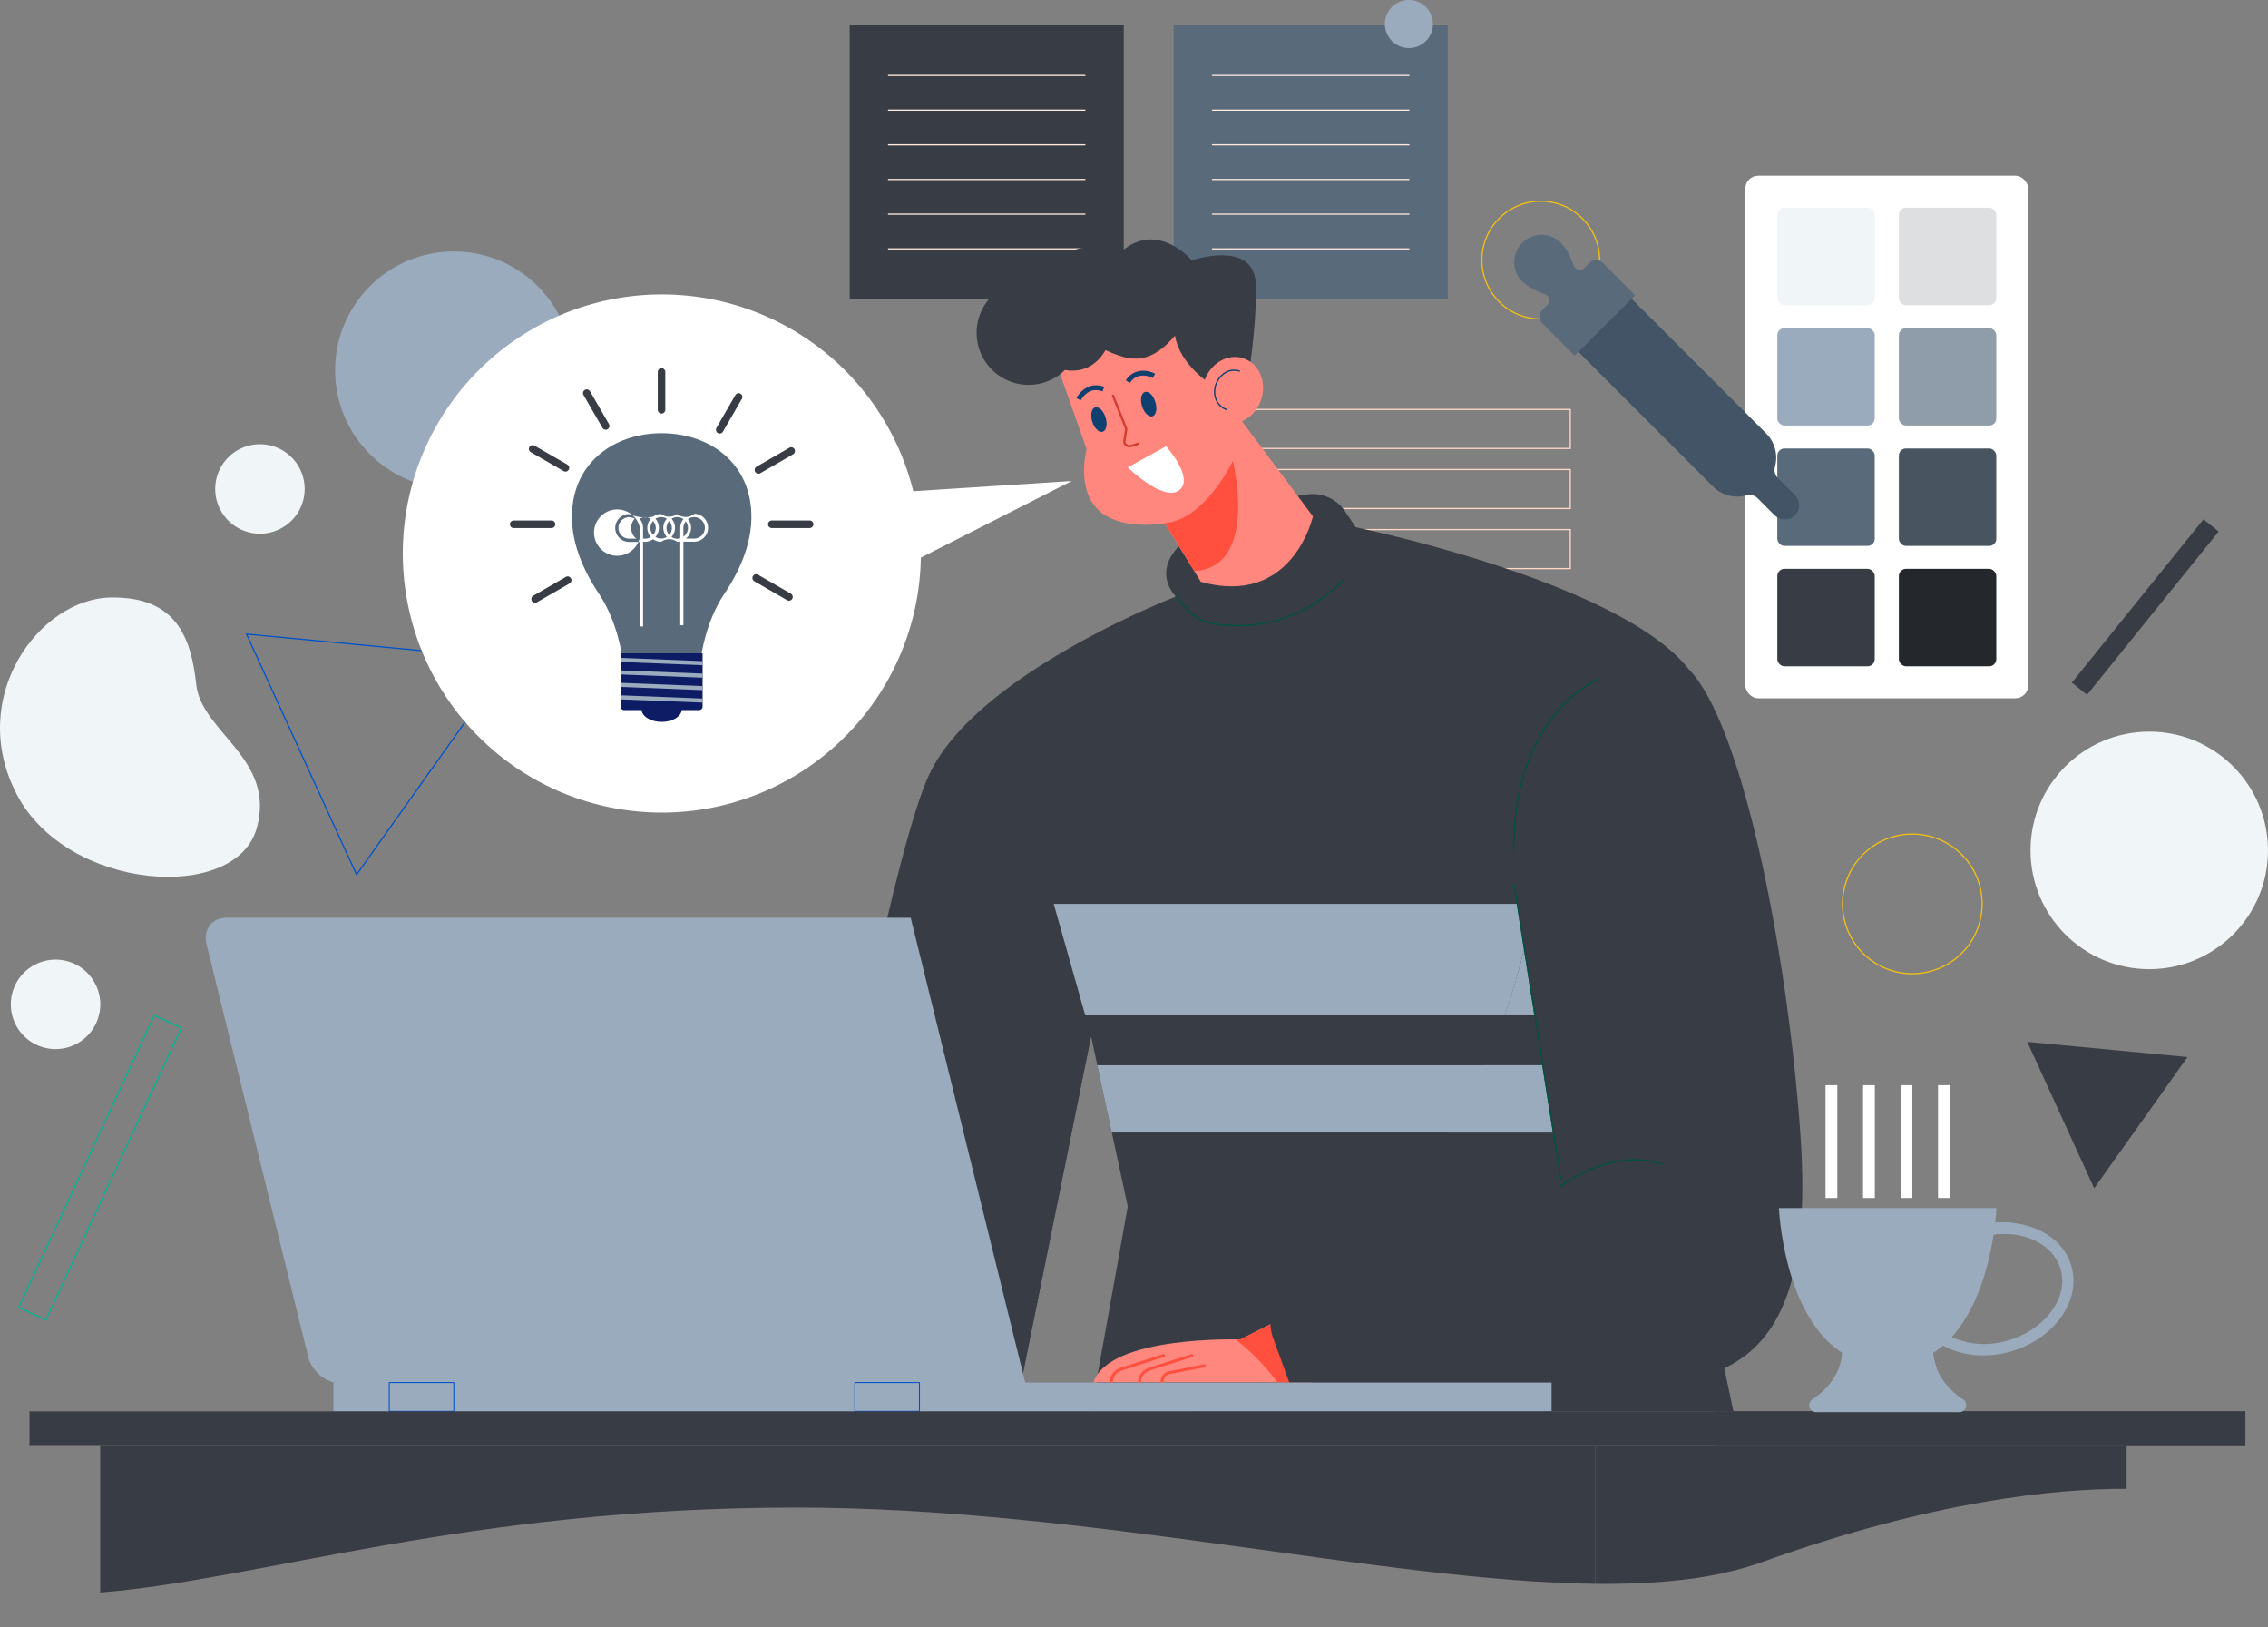 <svg id="Layer_1" data-name="Layer 1" xmlns="http://www.w3.org/2000/svg" viewBox="0 0 651.16 467.09"><rect x="0" y="0" width="651.16" height="467.09" fill="#808080" stroke="none"/><defs><style>.cls-1,.cls-11,.cls-13,.cls-14,.cls-15,.cls-23,.cls-3,.cls-6,.cls-9{fill:none;stroke-linecap:round;stroke-linejoin:round;}.cls-1{stroke:#f2c114;}.cls-1,.cls-15,.cls-23,.cls-3,.cls-6{stroke-width:0.35px;}.cls-2{fill:#383d45;}.cls-3{stroke:#ffe8dd;}.cls-4{fill:#596a7b;}.cls-5{fill:#9aabbd;}.cls-6{stroke:#ffd8c7;}.cls-7{fill:#ff877e;}.cls-8{fill:#ff503f;}.cls-9{stroke:#00513f;}.cls-13,.cls-9{stroke-width:0.38px;}.cls-10{fill:#0f4070;}.cls-11{stroke:#d43a2d;stroke-width:0.63px;}.cls-12{fill:#fff;}.cls-13{stroke:#0f4070;}.cls-14,.cls-15{stroke:#0052cb;}.cls-14{stroke-width:0.28px;}.cls-16{fill:#0e1c65;}.cls-17{fill:#f0f5f8;}.cls-18{fill:#dedfe0;}.cls-19{fill:#8f9daa;}.cls-20{fill:#485560;}.cls-21{fill:#24272b;}.cls-22{fill:#425466;}.cls-23{stroke:#00b592;}</style></defs><title>Graphics</title><circle class="cls-1" cx="442.36" cy="74.65" r="16.9"/><rect class="cls-2" x="243.95" y="7.28" width="78.69" height="78.52"/><line class="cls-3" x1="255.09" y1="21.66" x2="311.49" y2="21.66"/><line class="cls-3" x1="255.09" y1="31.61" x2="311.49" y2="31.61"/><line class="cls-3" x1="255.09" y1="41.57" x2="311.49" y2="41.57"/><line class="cls-3" x1="255.09" y1="51.52" x2="311.49" y2="51.52"/><line class="cls-3" x1="255.09" y1="61.47" x2="311.49" y2="61.47"/><line class="cls-3" x1="255.09" y1="71.43" x2="311.49" y2="71.43"/><rect class="cls-4" x="336.97" y="7.28" width="78.69" height="78.52"/><line class="cls-3" x1="348.11" y1="21.66" x2="404.51" y2="21.66"/><line class="cls-3" x1="348.11" y1="31.61" x2="404.51" y2="31.61"/><line class="cls-3" x1="348.11" y1="41.57" x2="404.51" y2="41.57"/><line class="cls-3" x1="348.11" y1="51.52" x2="404.51" y2="51.52"/><line class="cls-3" x1="348.11" y1="61.47" x2="404.51" y2="61.47"/><line class="cls-3" x1="348.11" y1="71.43" x2="404.51" y2="71.43"/><path class="cls-5" d="M816.25,455.9a6.9,6.9,0,1,1-6.9-6.9A6.9,6.9,0,0,1,816.25,455.9Z" transform="translate(-404.84 -449)"/><rect class="cls-6" x="352.09" y="117.52" width="98.75" height="11.2"/><rect class="cls-6" x="352.09" y="134.77" width="98.75" height="11.2"/><rect class="cls-6" x="352.09" y="152.01" width="98.75" height="11.2"/><path class="cls-2" d="M754.88,598.19a85.47,85.47,0,0,1,25.62-7.31A11.12,11.12,0,0,1,791,595.75l3.08,4.59s76.11,15.61,95.62,40.78l-16.91,73,29.66,139.94H718.08l10.55-58.75-10.55-48.92L698,845.84H633.43s24.72-145.2,38.12-174.34,70.91-51.26,70.91-51.26S730.88,609.31,754.88,598.19Z" transform="translate(-404.84 -449)"/><rect class="cls-5" x="294.03" y="259.45" width="157.68" height="32"/><path class="cls-2" d="M748.64,854.11H902.48L872.82,714.17l1.74-7.53-28.62-1.57s-9,56.2-34,79.36C780.57,794,756.71,837.15,748.64,854.11Z" transform="translate(-404.84 -449)"/><path class="cls-7" d="M772.74,827.49l-11.81,6s-37.66-1.27-42.15,12.3h62.55Z" transform="translate(-404.84 -449)"/><path class="cls-8" d="M738.49,846.25a.41.41,0,0,1-.42-.41v-.35a2.94,2.94,0,0,1,2.36-2.87l10.11-2a.41.41,0,0,1,.49.33.42.42,0,0,1-.33.49l-10.11,2a2.09,2.09,0,0,0-1.68,2v.35A.41.41,0,0,1,738.49,846.25Z" transform="translate(-404.84 -449)"/><path class="cls-8" d="M732,846.25a.41.41,0,0,1-.42-.41,4.41,4.41,0,0,1,3.08-4.22l12.23-3.92a.42.42,0,0,1,.53.27.41.41,0,0,1-.27.52l-12.24,3.92a3.6,3.6,0,0,0-2.5,3.43A.41.41,0,0,1,732,846.25Z" transform="translate(-404.84 -449)"/><path class="cls-8" d="M723.89,846.25a.41.41,0,0,1-.41-.41,4.41,4.41,0,0,1,3.07-4.22l12.24-3.92a.42.42,0,0,1,.53.27.41.41,0,0,1-.27.52l-12.24,3.92a3.59,3.59,0,0,0-2.5,3.43A.41.41,0,0,1,723.89,846.25Z" transform="translate(-404.84 -449)"/><path class="cls-8" d="M772.74,827.49l-11.81,6-1.31,0a62.9,62.9,0,0,1,12,12.32h9.76Z" transform="translate(-404.84 -449)"/><path class="cls-5" d="M845.33,708.45a247.94,247.94,0,0,1-8.48,32h19.71v-32Z" transform="translate(-404.84 -449)"/><path class="cls-2" d="M640.11,808.36c-4,21.93-6.68,37.48-6.68,37.48H698l20.12-99.4-14.4-50.89a4.47,4.47,0,0,0-8.69.38C688.78,728.47,672.79,791.57,640.11,808.36Z" transform="translate(-404.84 -449)"/><polygon class="cls-5" points="468.11 325.07 468.11 305.77 315.03 305.77 319.19 325.07 468.11 325.07"/><path class="cls-5" d="M820.77,774.07H873v-19.3H831.32A114.39,114.39,0,0,1,820.77,774.07Z" transform="translate(-404.84 -449)"/><path class="cls-9" d="M742.46,620.24l2.86,3.31a13.37,13.37,0,0,0,8.18,4.51,41.6,41.6,0,0,0,37.23-12.89" transform="translate(-404.84 -449)"/><path class="cls-2" d="M889.73,641.12c15.61,16.07,28.36,81.9,32,133.16S911.59,845.84,878,845.84H775l-4.54-12.51a13.9,13.9,0,0,1,8.71-18.07,32.2,32.2,0,0,1,9.62-1.43c14.57,0,15.88-14.57,31.49-16.13s27.84-5.2,32.78-8.33l-12.89-82a64.41,64.41,0,0,1,6.81-41C854.28,653,867.22,640,889.73,641.12Z" transform="translate(-404.84 -449)"/><path class="cls-9" d="M853,789.37s15-11.25,28.89-6.18" transform="translate(-404.84 -449)"/><path class="cls-2" d="M922,798.06a40.55,40.55,0,0,0-7-.62c-21.27,0-38.51,16.43-38.51,36.69a35.28,35.28,0,0,0,2,11.7C906,845.66,920,831.71,922,798.06Z" transform="translate(-404.84 -449)"/><line class="cls-9" x1="434.77" y1="254" x2="448.2" y2="338.55"/><path class="cls-7" d="M758.79,566.38l23,30.83S776,623.37,749.61,616l-10.34-16.78s-11.15,2-17.76-2.74c-8.19-5.85-4.68-18.54-4.68-18.54l-8.2-23.22,34-13.07Z" transform="translate(-404.84 -449)"/><path class="cls-8" d="M739.27,599.17c11.61-1,19.52-17.86,19.52-17.86s7.58,30.43-11,31.61Z" transform="translate(-404.84 -449)"/><path class="cls-10" d="M722.26,568.83c.6,1.93.23,3.76-.83,4.09s-2.4-1-3-2.9-.23-3.76.82-4.09S721.66,566.9,722.26,568.83Z" transform="translate(-404.84 -449)"/><path class="cls-10" d="M736.55,564.4c.6,1.93.23,3.76-.82,4.09s-2.4-1-3-2.91-.23-3.76.83-4.08S736,562.47,736.55,564.4Z" transform="translate(-404.84 -449)"/><path class="cls-11" d="M724.39,562.57l3.81,9.54-.52,3.31a1.44,1.44,0,0,0,1.85,1.6l2.07-.64" transform="translate(-404.84 -449)"/><path class="cls-10" d="M715.13,563.9l-1.24-.62c.93-1.85,3.81-4.89,8-3.23l-.51,1.29C717.32,559.73,715.22,563.73,715.13,563.9Z" transform="translate(-404.84 -449)"/><path class="cls-10" d="M729.2,558.92l-1.14-.78c2.53-3.75,6.62-2.87,8.43-1.87l-.67,1.22C735.65,557.39,731.66,555.28,729.2,558.92Z" transform="translate(-404.84 -449)"/><path class="cls-12" d="M728.63,583.16l11-6.07s8.24,9.18,3.75,12.63S728.63,583.16,728.63,583.16Z" transform="translate(-404.84 -449)"/><path class="cls-2" d="M765.42,530.86c-.29-13.36-18.44-7.12-18.44-7.12s-10.34-12.48-21.37-1.46c-8.44-5.73-19.29-.26-21,8a14.93,14.93,0,1,0,6,24.92c2.79.49,8.08.42,11.63-5.7,7,3.16,12.52,4.53,19.94-4.16C744,555.35,755.28,561,755.28,561l7.21.91S765.71,544.23,765.42,530.86Z" transform="translate(-404.84 -449)"/><path class="cls-7" d="M766.92,563.75c-1.7,5.06-6.72,7.93-11.21,6.42s-6.76-6.84-5.06-11.89,6.72-7.93,11.22-6.42S768.63,558.7,766.92,563.75Z" transform="translate(-404.84 -449)"/><path class="cls-13" d="M756.93,566.52c-2.7-.91-4.07-4.11-3-7.15s4-4.78,6.75-3.87" transform="translate(-404.84 -449)"/><path class="cls-9" d="M863.91,643.85s-24.62,9.7-24.48,49.25" transform="translate(-404.84 -449)"/><path class="cls-5" d="M699.26,846.15H502.84a10.36,10.36,0,0,1-9.49-7.62L464.14,720.05c-1-4.21,1.54-7.62,5.74-7.62H666.31Z" transform="translate(-404.84 -449)"/><line class="cls-5" x1="288.76" y1="397.15" x2="255.8" y2="263.43"/><ellipse class="cls-5" cx="577.93" cy="779.29" rx="31.58" ry="40.38" transform="translate(-793.53 246.98) rotate(-48.51)"/><rect class="cls-5" x="95.78" y="396.84" width="349.69" height="8.27"/><rect class="cls-5" x="95.78" y="396.84" width="192.99" height="8.27"/><rect class="cls-14" x="111.76" y="396.84" width="18.54" height="8.27"/><rect class="cls-14" x="245.44" y="396.84" width="18.54" height="8.27"/><rect class="cls-2" x="8.47" y="405.11" width="636.19" height="9.68"/><rect class="cls-2" x="492.17" y="405.11" width="152.48" height="9.68"/><path class="cls-2" d="M433.6,906.1c46-3.64,105.29-24.36,199.83-24.36,83.64,0,168.75,21.23,229.5,21.88V863.79H433.6Z" transform="translate(-404.84 -449)"/><path class="cls-2" d="M862.93,903.62c18.44.2,34.65-1.5,47.88-6.26,48.87-17.6,84.23-21.06,104.6-21V863.79H862.93Z" transform="translate(-404.84 -449)"/><line class="cls-2" x1="458.09" y1="414.79" x2="458.09" y2="467.09"/><line class="cls-2" x1="28.76" y1="414.79" x2="28.76" y2="467.09"/><line class="cls-2" x1="610.57" y1="414.79" x2="610.57" y2="467.09"/><circle class="cls-5" cx="130.3" cy="106.26" r="34.09"/><polygon class="cls-15" points="70.77 182 102.37 251.07 146.39 189.17 70.77 182"/><path class="cls-12" d="M712.54,587.07,667.05,590a74.37,74.37,0,1,0,2.17,19.07Z" transform="translate(-404.84 -449)"/><path class="cls-4" d="M620.22,592.88c-2.07-12.58-13-19.54-25.41-19.54s-23.35,7-25.41,19.54c-1.54,9.38,2.05,18.56,7.44,26.62s6.63,18,6.63,18h22.67s1.24-10,6.63-18S621.76,602.26,620.22,592.88Z" transform="translate(-404.84 -449)"/><path class="cls-16" d="M178.21,187.54h23.51a0,0,0,0,1,0,0v15.28a1,1,0,0,1-1,1H179.18a1,1,0,0,1-1-1V187.54A0,0,0,0,1,178.21,187.54Z"/><path class="cls-12" d="M604.13,596.55a3.92,3.92,0,0,1-4.85,0,3.93,3.93,0,0,1-4.62,0,3.91,3.91,0,0,0-2.31.75,11.72,11.72,0,0,1-6.87-.75,4,4,0,0,0,0,8h3.08v24.26h.91V604.46a3.43,3.43,0,0,0,.57.06,4,4,0,0,0,2.31-.75,3.91,3.91,0,0,0,2.31.75,3.93,3.93,0,0,1,4.62,0,4.14,4.14,0,0,0,.87-.1v24.06h.9v-24h3.08a4,4,0,1,0,0-8Zm-3.08,6.5v-2.52a3,3,0,0,1,.66-1.87,3,3,0,0,1,.65,1.87A3.09,3.09,0,0,1,601.05,603.05Zm-4.08-.5a3,3,0,0,1-.77-2,3.05,3.05,0,0,1,.77-2,3.11,3.11,0,0,1,.77,2A3.07,3.07,0,0,1,597,602.55Zm-4.62,0a3,3,0,0,1-.78-2,3.06,3.06,0,0,1,.78-2,3.11,3.11,0,0,1,.77,2A3.07,3.07,0,0,1,592.35,602.55Zm-3.79.67a6.65,6.65,0,1,1,0-2.69Zm-6.16-2.69a3.08,3.08,0,0,1,3.08-3.08,3,3,0,0,1,1.58.45,3.94,3.94,0,0,0,.48,5.72h-2.06A3.09,3.09,0,0,1,582.4,600.53Zm7.07,3v-3a3.94,3.94,0,0,0-1-2.63,3.1,3.1,0,0,1,1.59-.45,3.05,3.05,0,0,1,1.63.48,3.89,3.89,0,0,0,0,5.21,3.05,3.05,0,0,1-1.63.48A3.43,3.43,0,0,1,589.47,603.56Zm3.56-.42a3.92,3.92,0,0,0,0-5.21,3,3,0,0,1,3.26,0,3.89,3.89,0,0,0,0,5.21,3,3,0,0,1-3.26,0Zm4.62,0a3.92,3.92,0,0,0,0-5.21,3,3,0,0,1,3.41.1,3.93,3.93,0,0,0-.91,2.5v3a3.17,3.17,0,0,1-.87.14A3,3,0,0,1,597.65,603.14Zm6.48.48h-2.35a4,4,0,0,0,1.48-3.09,3.93,3.93,0,0,0-.91-2.5,3.08,3.08,0,1,1,1.78,5.59Z" transform="translate(-404.84 -449)"/><path class="cls-16" d="M600.57,652.61c0,2-2.58,3.6-5.76,3.6s-5.77-1.61-5.77-3.6,2.58-3.6,5.77-3.6S600.57,650.62,600.57,652.61Z" transform="translate(-404.84 -449)"/><polygon class="cls-5" points="201.72 190.94 178.21 190.01 178.21 188.84 201.72 189.77 201.72 190.94"/><polygon class="cls-5" points="201.72 194.52 178.21 193.59 178.21 192.42 201.72 193.35 201.72 194.52"/><polygon class="cls-5" points="201.72 198.1 178.21 197.17 178.21 196 201.72 196.93 201.72 198.1"/><polygon class="cls-5" points="201.72 201.68 178.21 200.75 178.21 199.58 201.72 200.51 201.72 201.68"/><path class="cls-2" d="M594.77,567.7h0a1.08,1.08,0,0,1-1.08-1.08V555.75a1.08,1.08,0,0,1,1.08-1.08h0a1.09,1.09,0,0,1,1.08,1.08v10.87A1.08,1.08,0,0,1,594.77,567.7Z" transform="translate(-404.84 -449)"/><path class="cls-2" d="M579.28,572.2h0a1.07,1.07,0,0,1-1.47-.4l-5.44-9.41a1.08,1.08,0,0,1,.4-1.48h0a1.07,1.07,0,0,1,1.47.4l5.44,9.41A1.08,1.08,0,0,1,579.28,572.2Z" transform="translate(-404.84 -449)"/><path class="cls-2" d="M568.12,583.83h0a1.07,1.07,0,0,1-1.47.39l-9.42-5.43a1.08,1.08,0,0,1-.39-1.48h0a1.07,1.07,0,0,1,1.47-.39l9.42,5.43A1.09,1.09,0,0,1,568.12,583.83Z" transform="translate(-404.84 -449)"/><path class="cls-2" d="M632.3,620.88h0a1.08,1.08,0,0,1-1.48.4l-9.41-5.44a1.08,1.08,0,0,1-.4-1.47h0a1.08,1.08,0,0,1,1.48-.4l9.42,5.44A1.08,1.08,0,0,1,632.3,620.88Z" transform="translate(-404.84 -449)"/><path class="cls-2" d="M564.27,599.49h0a1.08,1.08,0,0,1-1.08,1.08H552.32a1.08,1.08,0,0,1-1.08-1.08h0a1.08,1.08,0,0,1,1.08-1.09h10.87A1.08,1.08,0,0,1,564.27,599.49Z" transform="translate(-404.84 -449)"/><path class="cls-2" d="M638.38,599.49h0a1.09,1.09,0,0,1-1.08,1.08H626.43a1.08,1.08,0,0,1-1.08-1.08h0a1.08,1.08,0,0,1,1.08-1.09H637.3A1.09,1.09,0,0,1,638.38,599.49Z" transform="translate(-404.84 -449)"/><path class="cls-2" d="M568.76,615h0a1.07,1.07,0,0,1-.39,1.47L559,621.88a1.07,1.07,0,0,1-1.47-.4h0a1.08,1.08,0,0,1,.39-1.47l9.42-5.44A1.08,1.08,0,0,1,568.76,615Z" transform="translate(-404.84 -449)"/><path class="cls-2" d="M632.94,577.91h0a1.09,1.09,0,0,1-.39,1.48l-9.42,5.44a1.08,1.08,0,0,1-1.47-.4h0a1.08,1.08,0,0,1,.39-1.48l9.42-5.43A1.08,1.08,0,0,1,632.94,577.91Z" transform="translate(-404.84 -449)"/><path class="cls-2" d="M617.45,562h0a1.08,1.08,0,0,1,.39,1.48l-5.43,9.41a1.08,1.08,0,0,1-1.48.4h0a1.09,1.09,0,0,1-.39-1.48l5.43-9.41A1.08,1.08,0,0,1,617.45,562Z" transform="translate(-404.84 -449)"/><path class="cls-5" d="M959.79,835.74H933.84c0,7.31-4.33,12-8.54,14.86a2,2,0,0,0,1.13,3.74H967.2a2,2,0,0,0,1.13-3.74C964.12,847.75,959.79,843.05,959.79,835.74Z" transform="translate(-404.84 -449)"/><path class="cls-5" d="M960.88,841.73a16.56,16.56,0,0,1-1.09-6H933.84a18.29,18.29,0,0,1-.21,2.72,23.66,23.66,0,0,0,16,5.93A23.91,23.91,0,0,0,960.88,841.73Z" transform="translate(-404.84 -449)"/><path class="cls-5" d="M974.25,838.05a24.57,24.57,0,0,1-9-1.63c-5.33-2.08-9.07-5.89-10.52-10.73s-.43-10.08,2.88-14.76a26.6,26.6,0,0,1,14.16-9.8c12.35-3.71,24.79,1.29,27.74,11.13h0c3,9.84-4.69,20.85-17,24.56A28.91,28.91,0,0,1,974.25,838.05Zm5.82-34.89a25.25,25.25,0,0,0-7.32,1.1,23.28,23.28,0,0,0-12.43,8.56c-2.72,3.83-3.57,8.07-2.42,11.93s4.2,6.92,8.58,8.63a23.41,23.41,0,0,0,15.1.31c10.62-3.19,17.28-12.38,14.84-20.5h0C994.56,807,987.88,803.16,980.07,803.16Z" transform="translate(-404.84 -449)"/><path class="cls-5" d="M966.48,833.38c-4.37-1.71-7.42-4.78-8.58-8.63s-.3-8.1,2.42-11.93a23.28,23.28,0,0,1,12.43-8.56,25.25,25.25,0,0,1,7.32-1.1c.85,0,1.68.06,2.5.14.19-1.18.33-2.27.44-3.22a27.87,27.87,0,0,0-11.2,1,26.6,26.6,0,0,0-14.16,9.8c-3.31,4.68-4.33,9.92-2.88,14.76s5.19,8.65,10.52,10.73c.28.11.57.19.85.28a25.23,25.23,0,0,0,3-2.51A20.37,20.37,0,0,1,966.48,833.38Z" transform="translate(-404.84 -449)"/><path class="cls-5" d="M915.58,795.77h62.47S976.21,841,946.82,841,915.58,795.77,915.58,795.77Z" transform="translate(-404.84 -449)"/><rect class="cls-12" x="524.13" y="311.49" width="3.38" height="32.38"/><rect class="cls-12" x="534.9" y="311.49" width="3.38" height="32.38"/><rect class="cls-12" x="545.67" y="311.49" width="3.38" height="32.38"/><rect class="cls-12" x="556.43" y="311.49" width="3.38" height="32.38"/><rect class="cls-12" x="501.1" y="50.45" width="81.22" height="149.98" rx="3.69"/><rect class="cls-17" x="510.28" y="59.62" width="27.97" height="27.97" rx="2.04"/><rect class="cls-18" x="545.18" y="59.62" width="27.97" height="27.97" rx="2.04"/><rect class="cls-5" x="510.28" y="94.17" width="27.97" height="27.97" rx="2.04"/><rect class="cls-19" x="545.18" y="94.17" width="27.97" height="27.97" rx="2.04"/><rect class="cls-4" x="510.28" y="128.73" width="27.97" height="27.97" rx="2.04"/><rect class="cls-20" x="545.18" y="128.73" width="27.97" height="27.97" rx="2.04"/><rect class="cls-2" x="510.28" y="163.28" width="27.97" height="27.97" rx="2.04"/><rect class="cls-21" x="545.18" y="163.28" width="27.97" height="27.97" rx="2.04"/><path class="cls-22" d="M871,532.48l-15.26,15.26,40.91,40.91a9.86,9.86,0,0,0,9.22,2.63l.52-.12a3.32,3.32,0,0,1,3.1.88l4.73,4.73a4.27,4.27,0,0,0,5.66.45,4.1,4.1,0,0,0,.32-6.09l-4.9-4.9a3.29,3.29,0,0,1-.88-3.1l.12-.52a9.86,9.86,0,0,0-2.63-9.22Z" transform="translate(-404.84 -449)"/><path class="cls-4" d="M859.71,525.91a1.86,1.86,0,0,1-3.07-.75,18.39,18.39,0,0,0-3.8-6.64,7.86,7.86,0,0,0-11.11,11.11,18.34,18.34,0,0,0,6.63,3.8,1.85,1.85,0,0,1,.76,3.07L847.63,538a2.68,2.68,0,0,0,0,3.78l9.31,9.31,17.34-17.33L865,524.42a2.68,2.68,0,0,0-3.78,0Z" transform="translate(-404.84 -449)"/><circle class="cls-17" cx="617.07" cy="244.1" r="34.09"/><circle class="cls-1" cx="953.89" cy="708.45" r="20.04" transform="translate(-358.91 1025.89) rotate(-76.77)"/><polygon class="cls-2" points="582.04 299.05 601.26 341.08 628.05 303.42 582.04 299.05"/><rect class="cls-2" x="1017.87" y="593.18" width="5.59" height="60.22" transform="translate(212.41 -951.55) rotate(38.87)"/><rect class="cls-23" x="429.31" y="737.97" width="8.58" height="92.4" transform="translate(-34.4 -558.67) rotate(24.9)"/><path class="cls-17" d="M433.63,737.29a12.84,12.84,0,1,1-12.84-12.84A12.84,12.84,0,0,1,433.63,737.29Z" transform="translate(-404.84 -449)"/><path class="cls-17" d="M492.31,589.35a12.84,12.84,0,1,1-12.83-12.84A12.83,12.83,0,0,1,492.31,589.35Z" transform="translate(-404.84 -449)"/><path class="cls-17" d="M436.59,620.51c18.73-.32,23.12,11.3,24.6,25s22.94,21.28,17.36,41.2c-6,21.57-54.51,18.07-68.93-9.76S416.11,620.86,436.59,620.51Z" transform="translate(-404.84 -449)"/></svg>